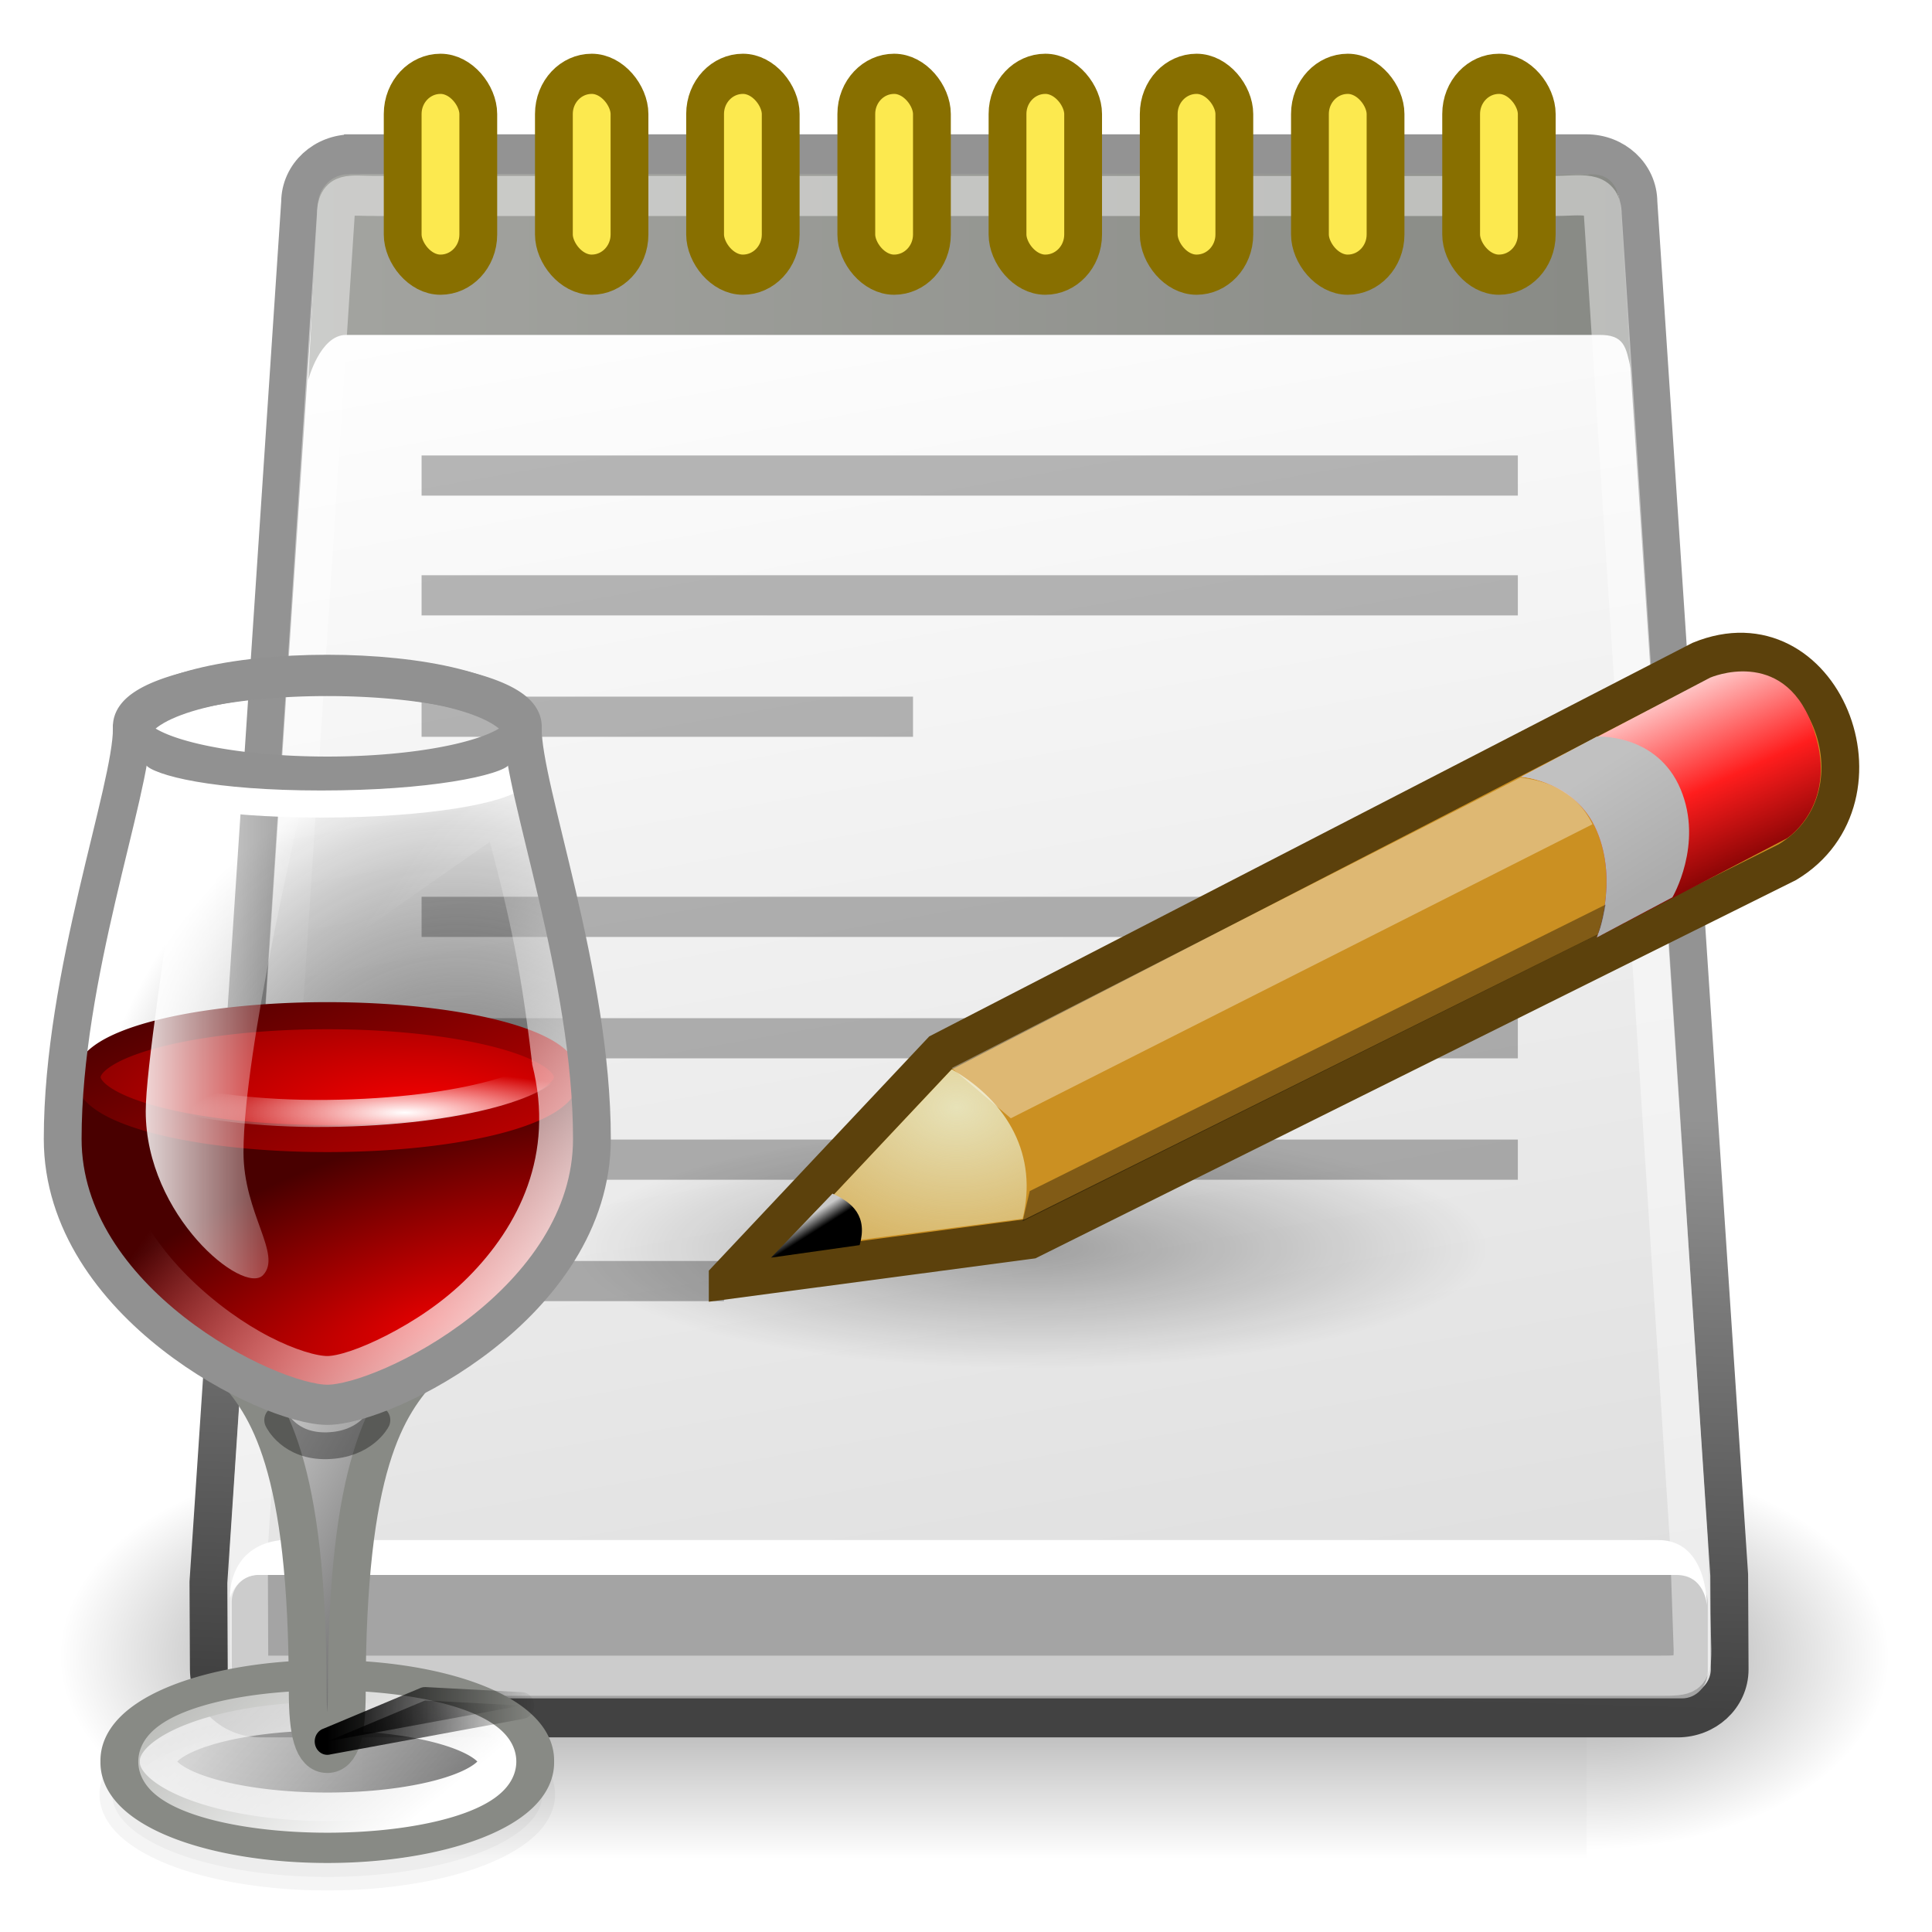 <?xml version="1.0" encoding="UTF-8" standalone="no"?>
<!-- Created with Inkscape (http://www.inkscape.org/) -->

<svg
   xmlns:dc="http://purl.org/dc/elements/1.1/"
   xmlns:cc="http://creativecommons.org/ns#"
   xmlns:rdf="http://www.w3.org/1999/02/22-rdf-syntax-ns#"
   xmlns:svg="http://www.w3.org/2000/svg"
   xmlns="http://www.w3.org/2000/svg"
   xmlns:xlink="http://www.w3.org/1999/xlink"
   xmlns:sodipodi="http://sodipodi.sourceforge.net/DTD/sodipodi-0.dtd"
   xmlns:inkscape="http://www.inkscape.org/namespaces/inkscape"
   width="512"
   height="512"
   id="svg4640"
   version="1.1"
   inkscape:version="0.91 r13725"
   viewBox="0 0 512 512"
   sodipodi:docname="notepad.svg">
  <defs
     id="defs4642">
    <linearGradient
       inkscape:collect="always"
       xlink:href="#linearGradient4001"
       id="linearGradient3315"
       gradientUnits="userSpaceOnUse"
       gradientTransform="matrix(0.067,0,0,0.041,8.377,29.939)"
       x1="302.86"
       y1="366.65"
       x2="302.86"
       y2="609.51" />
    <linearGradient
       id="linearGradient4001"
       y2="609.51"
       gradientUnits="userSpaceOnUse"
       x2="302.86"
       gradientTransform="matrix(0.067,0,0,0.041,8.377,29.939)"
       y1="366.65"
       x1="302.86">
      <stop
         id="stop5050-9"
         stop-color="#000"
         stop-opacity="0"
         offset="0" />
      <stop
         id="stop5056-0"
         stop-color="#000"
         offset="0.5" />
      <stop
         id="stop5052-8"
         stop-color="#000"
         stop-opacity="0"
         offset="1" />
    </linearGradient>
    <radialGradient
       inkscape:collect="always"
       xlink:href="#linearGradient5060"
       id="radialGradient3317"
       gradientUnits="userSpaceOnUse"
       gradientTransform="matrix(0.067,0,0,0.041,8.39,29.939)"
       cx="605.71"
       cy="486.65"
       r="117.14" />
    <linearGradient
       id="linearGradient5060">
      <stop
         id="stop5062"
         stop-color="#000"
         offset="0" />
      <stop
         id="stop5064"
         stop-color="#000"
         stop-opacity="0"
         offset="1" />
    </linearGradient>
    <radialGradient
       inkscape:collect="always"
       xlink:href="#linearGradient5060"
       id="radialGradient3319"
       gradientUnits="userSpaceOnUse"
       gradientTransform="matrix(-0.067,0,0,0.041,56.848,29.939)"
       cx="605.71"
       cy="486.65"
       r="117.14" />
    <linearGradient
       inkscape:collect="always"
       xlink:href="#linearGradient3990"
       id="linearGradient3321"
       gradientUnits="userSpaceOnUse"
       gradientTransform="matrix(1.138,0,0,1,6.333,8)"
       x1="21.043"
       y1="42.833"
       x2="14.284"
       y2="6.833" />
    <linearGradient
       id="linearGradient3990"
       y2="6.833"
       gradientUnits="userSpaceOnUse"
       x2="14.284"
       gradientTransform="matrix(1.138,0,0,1,6.333,8)"
       y1="42.833"
       x1="21.043">
      <stop
         id="stop2857-6"
         stop-color="#dfdfdf"
         offset="0" />
      <stop
         id="stop2859-3"
         stop-color="#FFF"
         offset="1" />
    </linearGradient>
    <linearGradient
       inkscape:collect="always"
       xlink:href="#linearGradient3992"
       id="linearGradient3323"
       gradientUnits="userSpaceOnUse"
       gradientTransform="translate(8.994,8)"
       x1="26.612"
       y1="28.083"
       x2="26.228"
       y2="42.833" />
    <linearGradient
       id="linearGradient3992"
       y2="42.833"
       gradientUnits="userSpaceOnUse"
       x2="26.228"
       gradientTransform="translate(8.994,8)"
       y1="28.083"
       x1="26.612">
      <stop
         id="stop2875-5"
         stop-color="#939393"
         offset="0" />
      <stop
         id="stop2877-6"
         stop-color="#424242"
         offset="1" />
    </linearGradient>
    <radialGradient
       inkscape:collect="always"
       xlink:href="#radialGradient3987"
       id="radialGradient3325"
       gradientUnits="userSpaceOnUse"
       gradientTransform="matrix(0.617,0,0,0.153,19.608,33.549)"
       cx="23.562"
       cy="40.438"
       r="19.562" />
    <radialGradient
       id="radialGradient3987"
       gradientUnits="userSpaceOnUse"
       cy="40.438"
       cx="23.562"
       gradientTransform="matrix(0.617,0,0,0.153,19.608,33.549)"
       r="19.562">
      <stop
         id="stop2867-1"
         stop-color="#000"
         offset="0" />
      <stop
         id="stop2869-5"
         stop-color="#000"
         stop-opacity="0"
         offset="1" />
    </radialGradient>
    <linearGradient
       inkscape:collect="always"
       xlink:href="#linearGradient3982"
       id="linearGradient3327"
       gradientUnits="userSpaceOnUse"
       gradientTransform="translate(8.994,8)"
       x1="6"
       y1="7.562"
       x2="40.984"
       y2="7.562" />
    <linearGradient
       id="linearGradient3982"
       y2="7.562"
       gradientUnits="userSpaceOnUse"
       x2="40.984"
       gradientTransform="translate(8.994,8)"
       y1="7.562"
       x1="6">
      <stop
         id="stop2921-8"
         stop-color="#a3a4a0"
         offset="0" />
      <stop
         id="stop2923-4"
         stop-color="#888a85"
         offset="1" />
    </linearGradient>
    <linearGradient
       inkscape:collect="always"
       xlink:href="#linearGradient3962"
       id="linearGradient3329"
       gradientUnits="userSpaceOnUse"
       gradientTransform="translate(3.082,8)"
       x1="48.906"
       y1="17.376"
       x2="50.988"
       y2="22.251" />
    <linearGradient
       id="linearGradient3962"
       y2="22.251"
       gradientUnits="userSpaceOnUse"
       x2="50.988"
       gradientTransform="translate(3.082,8)"
       y1="17.376"
       x1="48.906">
      <stop
         id="stop2968-1"
         stop-color="#ffd1d1"
         offset="0" />
      <stop
         id="stop3006-0"
         stop-color="#ff1d1d"
         offset="0.5" />
      <stop
         id="stop2970-3"
         stop-color="#6f0000"
         offset="1" />
    </linearGradient>
    <linearGradient
       inkscape:collect="always"
       xlink:href="#linearGradient3959"
       id="linearGradient3331"
       gradientUnits="userSpaceOnUse"
       gradientTransform="translate(3.082,8)"
       x1="46"
       y1="19.812"
       x2="47.688"
       y2="22.625" />
    <linearGradient
       id="linearGradient3959"
       y2="22.625"
       gradientUnits="userSpaceOnUse"
       x2="47.688"
       gradientTransform="translate(3.082,8)"
       y1="19.812"
       x1="46">
      <stop
         id="stop2976"
         stop-color="#c1c1c1"
         offset="0" />
      <stop
         id="stop2978"
         stop-color="#acacac"
         offset="1" />
    </linearGradient>
    <radialGradient
       inkscape:collect="always"
       xlink:href="#radialGradient3956"
       id="radialGradient3333"
       gradientUnits="userSpaceOnUse"
       gradientTransform="matrix(2.924,0,0,2.03,-52.804,-19.884)"
       cx="29.053"
       cy="27.641"
       r="3.241" />
    <radialGradient
       id="radialGradient3956"
       gradientUnits="userSpaceOnUse"
       cy="27.641"
       cx="29.053"
       gradientTransform="matrix(2.924,0,0,2.03,-52.804,-19.884)"
       r="3.241">
      <stop
         id="stop2986-4"
         stop-color="#e7e2b8"
         offset="0" />
      <stop
         id="stop2988-4"
         stop-color="#e7e2b8"
         stop-opacity="0"
         offset="1" />
    </radialGradient>
    <linearGradient
       inkscape:collect="always"
       xlink:href="#linearGradient3953"
       id="linearGradient3335"
       gradientUnits="userSpaceOnUse"
       gradientTransform="translate(2.925,8.125)"
       x1="25.719"
       y1="31.047"
       x2="25.515"
       y2="30.703" />
    <linearGradient
       id="linearGradient3953"
       y2="30.703"
       gradientUnits="userSpaceOnUse"
       x2="25.515"
       gradientTransform="translate(2.925,8.125)"
       y1="31.047"
       x1="25.719">
      <stop
         id="stop2996-4"
         stop-color="#000"
         offset="0" />
      <stop
         id="stop2998-7"
         stop-color="#c9c9c9"
         offset="1" />
    </linearGradient>
    <radialGradient
       inkscape:collect="always"
       xlink:href="#radialGradient3948"
       id="radialGradient3337"
       gradientUnits="userSpaceOnUse"
       gradientTransform="matrix(0.421,0,0,0.104,-0.9,34.626)"
       cx="37.375"
       cy="33.188"
       r="14.625" />
    <radialGradient
       id="radialGradient3948"
       gradientUnits="userSpaceOnUse"
       cy="33.188"
       cx="37.375"
       gradientTransform="matrix(0.421,0,0,0.104,-0.9,34.626)"
       r="14.625">
      <stop
         id="stop4335-3"
         stop-color="#000"
         offset="0" />
      <stop
         id="stop4337-1"
         stop-color="#000"
         stop-opacity="0"
         offset="1" />
    </radialGradient>
    <radialGradient
       inkscape:collect="always"
       xlink:href="#radialGradient3944"
       id="radialGradient3339"
       gradientUnits="userSpaceOnUse"
       gradientTransform="matrix(1.591,-0.078,0.099,1.958,-26.882,-1.554)"
       cx="27.5"
       cy="22.614"
       r="6.5" />
    <radialGradient
       id="radialGradient3944"
       gradientUnits="userSpaceOnUse"
       cy="22.614"
       cx="27.5"
       gradientTransform="matrix(1.591,-0.078,0.099,1.958,-26.882,-1.554)"
       r="6.5">
      <stop
         id="stop3348-5"
         stop-color="#737373"
         offset="0" />
      <stop
         id="stop3350-9"
         stop-color="#000"
         stop-opacity="0"
         offset="1" />
    </radialGradient>
    <linearGradient
       inkscape:collect="always"
       xlink:href="#linearGradient3941"
       id="linearGradient3341"
       gradientUnits="userSpaceOnUse"
       gradientTransform="matrix(1.274,0,0,1.029,-13.813,41.195)"
       x1="27.681"
       y1="14.243"
       x2="21.44"
       y2="9.277" />
    <linearGradient
       id="linearGradient3941"
       y2="9.277"
       gradientUnits="userSpaceOnUse"
       x2="21.44"
       gradientTransform="matrix(1.274,0,0,1.029,-13.813,41.195)"
       y1="14.243"
       x1="27.681">
      <stop
         id="stop3230-2"
         stop-color="#373737"
         offset="0" />
      <stop
         id="stop3232-1"
         stop-color="#cfcfcf"
         stop-opacity="0.678"
         offset="1" />
    </linearGradient>
    <linearGradient
       inkscape:collect="always"
       xlink:href="#linearGradient3198"
       id="linearGradient3343"
       gradientUnits="userSpaceOnUse"
       gradientTransform="matrix(1.282,0,0,0.94,-13.982,42.174)"
       x1="25.269"
       y1="12.038"
       x2="17.799"
       y2="5.035" />
    <linearGradient
       id="linearGradient3198">
      <stop
         id="stop3200"
         stop-color="#FFF"
         offset="0" />
      <stop
         id="stop3202"
         stop-color="#FFF"
         stop-opacity="0"
         offset="1" />
    </linearGradient>
    <linearGradient
       inkscape:collect="always"
       xlink:href="#linearGradient3935"
       id="linearGradient3345"
       gradientUnits="userSpaceOnUse"
       gradientTransform="matrix(1.034,0,0,1.02,-9.321,16.104)"
       x1="29"
       y1="33"
       x2="19"
       y2="27" />
    <linearGradient
       id="linearGradient3935"
       y2="27"
       gradientUnits="userSpaceOnUse"
       x2="19"
       gradientTransform="matrix(1.034,0,0,1.02,-9.321,16.104)"
       y1="33"
       x1="29">
      <stop
         id="stop3222-4"
         stop-color="#373737"
         offset="0" />
      <stop
         id="stop3224-1"
         stop-color="#FFF"
         offset="1" />
    </linearGradient>
    <radialGradient
       inkscape:collect="always"
       xlink:href="#radialGradient3932"
       id="radialGradient3347"
       gradientUnits="userSpaceOnUse"
       gradientTransform="matrix(0.981,-0.322,0.119,0.352,-11.069,40.765)"
       cx="26.625"
       cy="26.577"
       r="12.5" />
    <radialGradient
       id="radialGradient3932"
       gradientUnits="userSpaceOnUse"
       cy="26.577"
       cx="26.625"
       gradientTransform="matrix(0.981,-0.322,0.119,0.352,-11.069,40.765)"
       r="12.5">
      <stop
         id="stop3191-5"
         stop-color="#e40000"
         offset="0" />
      <stop
         id="stop3193-9"
         stop-color="#490000"
         offset="1" />
    </radialGradient>
    <radialGradient
       inkscape:collect="always"
       xlink:href="#radialGradient3927"
       id="radialGradient3349"
       gradientUnits="userSpaceOnUse"
       gradientTransform="matrix(1.282,0,0,0.465,-13.982,30.358)"
       cx="25.017"
       cy="13.192"
       r="9.751" />
    <radialGradient
       id="radialGradient3927"
       gradientUnits="userSpaceOnUse"
       cy="13.192"
       cx="25.017"
       gradientTransform="matrix(1.282,0,0,0.465,-13.982,30.358)"
       r="9.751">
      <stop
         id="stop3173-5"
         stop-color="#fd0000"
         offset="0" />
      <stop
         id="stop3175-3"
         stop-color="#6a0000"
         offset="1" />
    </radialGradient>
    <linearGradient
       inkscape:collect="always"
       xlink:href="#linearGradient3929"
       id="linearGradient3351"
       gradientUnits="userSpaceOnUse"
       gradientTransform="matrix(1.282,0,0,0.94,-13.982,25.137)"
       x1="27.217"
       y1="15.984"
       x2="22.036"
       y2="7.135" />
    <linearGradient
       id="linearGradient3929"
       y2="7.135"
       gradientUnits="userSpaceOnUse"
       x2="22.036"
       gradientTransform="matrix(1.282,0,0,0.94,-13.982,25.137)"
       y1="15.984"
       x1="27.217">
      <stop
         id="stop4404-8"
         stop-color="#e80000"
         offset="0" />
      <stop
         id="stop4406-3"
         stop-color="#490000"
         offset="1" />
    </linearGradient>
    <linearGradient
       inkscape:collect="always"
       xlink:href="#linearGradient3198"
       id="linearGradient3353"
       gradientUnits="userSpaceOnUse"
       gradientTransform="matrix(1.029,0,0,1.029,-9.169,16.155)"
       x1="30.376"
       y1="25.27"
       x2="22"
       y2="19" />
    <linearGradient
       inkscape:collect="always"
       xlink:href="#linearGradient3198"
       id="linearGradient3355"
       gradientUnits="userSpaceOnUse"
       gradientTransform="matrix(1.034,0,0,1.02,-8.437,15.425)"
       x1="17.605"
       y1="18.312"
       x2="23"
       y2="18.312" />
    <radialGradient
       inkscape:collect="always"
       xlink:href="#radialGradient3916"
       id="radialGradient3357"
       gradientUnits="userSpaceOnUse"
       gradientTransform="matrix(1.034,0,0,0.187,-1.06,33.705)"
       cx="18"
       cy="14.19"
       r="5.505" />
    <radialGradient
       id="radialGradient3916"
       gradientUnits="userSpaceOnUse"
       cy="14.19"
       cx="18"
       gradientTransform="matrix(1.034,0,0,0.187,-1.06,33.705)"
       r="5.505">
      <stop
         id="stop3454-8"
         stop-color="#FFF"
         offset="0" />
      <stop
         id="stop3456-9"
         stop-color="#FFF"
         stop-opacity="0"
         offset="1" />
    </radialGradient>
    <linearGradient
       inkscape:collect="always"
       xlink:href="#linearGradient3910"
       id="linearGradient3359"
       gradientUnits="userSpaceOnUse"
       gradientTransform="matrix(1.034,0,0,1.02,-1.048,23.974)"
       x1="16"
       y1="27.5"
       x2="20.5"
       y2="25.5" />
    <linearGradient
       id="linearGradient3910"
       y2="25.5"
       gradientUnits="userSpaceOnUse"
       x2="20.5"
       gradientTransform="matrix(1.034,0,0,1.02,-1.048,23.974)"
       y1="27.5"
       x1="16">
      <stop
         id="stop3375-4"
         stop-color="#000"
         offset="0" />
      <stop
         id="stop3377-3"
         stop-color="#373737"
         stop-opacity="0"
         offset="1" />
    </linearGradient>
    <linearGradient
       inkscape:collect="always"
       xlink:href="#linearGradient3912"
       id="linearGradient3361"
       gradientUnits="userSpaceOnUse"
       gradientTransform="matrix(1.034,0,0,1.02,-1.048,23.974)"
       x1="16"
       y1="27"
       x2="21.5"
       y2="27" />
    <linearGradient
       id="linearGradient3912"
       y2="27"
       gradientUnits="userSpaceOnUse"
       x2="21.5"
       gradientTransform="matrix(1.034,0,0,1.02,-1.048,23.974)"
       y1="27"
       x1="16">
      <stop
         id="stop3444-3"
         stop-color="#000"
         offset="0" />
      <stop
         id="stop3446-8"
         stop-color="#000"
         stop-opacity="0"
         offset="1" />
    </linearGradient>
  </defs>
  <sodipodi:namedview
     id="base"
     pagecolor="#ffffff"
     bordercolor="#666666"
     borderopacity="1.0"
     inkscape:pageopacity="0.0"
     inkscape:pageshadow="2"
     inkscape:zoom="0.6875"
     inkscape:cx="16.183704"
     inkscape:cy="219.98902"
     inkscape:current-layer="layer1"
     showgrid="true"
     inkscape:document-units="px"
     inkscape:grid-bbox="true"
     inkscape:window-width="1410"
     inkscape:window-height="855"
     inkscape:window-x="30"
     inkscape:window-y="0"
     inkscape:window-maximized="1" />
  <g
     id="layer1"
     inkscape:label="Layer 1"
     inkscape:groupmode="layer"
     transform="translate(0,448)">
    <g
       id="g3219"
       transform="matrix(10.018,0,0,10.646,-68.54,-540.221)">
      <rect
         x="16.426"
         y="45.009"
         width="32.386"
         height="9.982"
         id="rect3221"
         style="opacity:0.402;fill:url(#linearGradient3315);fill-rule:nonzero" />
      <path
         d="m 48.812,45.009 0,9.982 c 3.454,0.019 8.35,-2.236 8.35,-4.991 0,-2.755 -3.854,-4.99 -8.35,-4.99 z"
         id="path3223"
         style="opacity:0.402;fill:url(#radialGradient3317);fill-rule:nonzero"
         inkscape:connector-curvature="0" />
      <path
         d="m 16.426,45.009 0,9.982 c -3.454,0.019 -8.35,-2.236 -8.35,-4.991 0,-2.755 3.854,-4.99 8.35,-4.99 z"
         id="path3225"
         style="opacity:0.402;fill:url(#radialGradient3319);fill-rule:nonzero"
         inkscape:connector-curvature="0" />
      <path
         stroke-miterlimit="4"
         d="m 16.158,12.506 32.649,0 c 0.763,0 1.377,0.532 1.377,1.194 0,0 2.401,34.169 2.401,34.169 0,0 0.012,2.348 0.012,2.348 0,0.661 -0.614,1.194 -1.377,1.194 l -37.477,0 c -0.763,0 -1.377,-0.532 -1.377,-1.194 l -0.011,-2.167 2.425,-34.349 c 0,-0.661 0.614,-1.194 1.377,-1.194 z"
         id="path3227"
         style="fill:url(#linearGradient3321);fill-rule:evenodd;stroke:url(#linearGradient3323);stroke-width:1;stroke-linecap:butt;stroke-linejoin:miter;stroke-miterlimit:4;stroke-dashoffset:0"
         inkscape:connector-curvature="0" />
      <path
         d="m 46.2,39.75 a 12.062,3 0 0 1 -24.125,0 12.062,3 0 1 1 24.125,0 z"
         id="path3229"
         style="opacity:0.316;fill:url(#radialGradient3325);fill-rule:evenodd"
         inkscape:connector-curvature="0" />
      <rect
         x="12.971"
         y="47.868"
         width="39.048"
         height="3.072"
         ry="0.679"
         rx="0.679"
         id="rect3231"
         style="fill:#a4a4a4;fill-rule:evenodd" />
      <path
         d="m 12.921,48.443 c 0,0 0.151,-0.53 0.704,-0.575 l 37.565,0 c 0.754,0 0.805,0.751 0.805,0.751 0,0 0.024,-1.62 -1.284,-1.62 l -36.412,0 c -1.006,0.088 -1.377,0.78 -1.377,1.443 z"
         id="path3233"
         inkscape:connector-curvature="0"
         style="fill:#ffffff;fill-rule:evenodd" />
      <path
         d="m 15.244,13.734 -0.25,4.391 c 0,0 0.312,-1.125 1,-1.125 l 33.125,0 c 0.703,-0.016 0.734,0.312 0.859,0.828 0,0 -0.25,-3.875 -0.25,-3.875 -0.031,-0.547 -0.218,-0.953 -0.781,-0.953 l -32.891,0 c -0.453,0 -0.766,0.344 -0.812,0.734 z"
         id="path3235"
         style="fill:url(#linearGradient3327);fill-rule:evenodd"
         inkscape:connector-curvature="0" />
      <path
         stroke-miterlimit="4"
         d="m 16.807,13.54 31.132,0 c 0.722,0 1.303,-0.152 1.303,0.474 0,0 2.274,33.009 2.274,33.009 0,0 0.1,2.709 0.1,2.709 0,0.626 -0.139,0.644 -0.861,0.644 l -36.899,0 c -0.413,0 -0.419,-0.106 -0.419,-0.512 l -0.011,-2.67 2.296,-33.148 c 0,-0.626 0.363,-0.505 1.085,-0.505 z"
         id="path3237"
         inkscape:connector-curvature="0"
         style="opacity:0.439;fill:none;stroke:#ffffff;stroke-width:1;stroke-linecap:butt;stroke-linejoin:miter;stroke-miterlimit:4;stroke-dashoffset:0" />
      <rect
         x="17.494"
         y="10.5"
         stroke-miterlimit="4"
         width="2"
         height="5"
         ry="1"
         rx="1"
         style="fill:#fce94f;fill-rule:evenodd;stroke:#886f00;stroke-width:1;stroke-linecap:butt;stroke-linejoin:miter;stroke-miterlimit:4;stroke-dasharray:none;stroke-dashoffset:0"
         id="rect3239" />
      <rect
         x="21.494"
         y="10.5"
         stroke-miterlimit="4"
         width="2"
         height="5"
         ry="1"
         rx="1"
         style="fill:#fce94f;fill-rule:evenodd;stroke:#886f00;stroke-width:1;stroke-linecap:butt;stroke-linejoin:miter;stroke-miterlimit:4;stroke-dasharray:none;stroke-dashoffset:0"
         id="rect3241" />
      <rect
         x="25.494"
         y="10.5"
         stroke-miterlimit="4"
         width="2"
         height="5"
         ry="1"
         rx="1"
         style="fill:#fce94f;fill-rule:evenodd;stroke:#886f00;stroke-width:1;stroke-linecap:butt;stroke-linejoin:miter;stroke-miterlimit:4;stroke-dasharray:none;stroke-dashoffset:0"
         id="rect3243" />
      <rect
         x="29.494"
         y="10.5"
         stroke-miterlimit="4"
         width="2"
         height="5"
         ry="1"
         rx="1"
         style="fill:#fce94f;fill-rule:evenodd;stroke:#886f00;stroke-width:1;stroke-linecap:butt;stroke-linejoin:miter;stroke-miterlimit:4;stroke-dasharray:none;stroke-dashoffset:0"
         id="rect3245" />
      <rect
         x="33.494"
         y="10.5"
         stroke-miterlimit="4"
         width="2"
         height="5"
         ry="1"
         rx="1"
         style="fill:#fce94f;fill-rule:evenodd;stroke:#886f00;stroke-width:1;stroke-linecap:butt;stroke-linejoin:miter;stroke-miterlimit:4;stroke-dasharray:none;stroke-dashoffset:0"
         id="rect3247" />
      <rect
         x="37.494"
         y="10.5"
         stroke-miterlimit="4"
         width="2"
         height="5"
         ry="1"
         rx="1"
         style="fill:#fce94f;fill-rule:evenodd;stroke:#886f00;stroke-width:1;stroke-linecap:butt;stroke-linejoin:miter;stroke-miterlimit:4;stroke-dasharray:none;stroke-dashoffset:0"
         id="rect3249" />
      <rect
         x="41.494"
         y="10.5"
         stroke-miterlimit="4"
         width="2"
         height="5"
         ry="1"
         rx="1"
         style="fill:#fce94f;fill-rule:evenodd;stroke:#886f00;stroke-width:1;stroke-linecap:butt;stroke-linejoin:miter;stroke-miterlimit:4;stroke-dasharray:none;stroke-dashoffset:0"
         id="rect3251" />
      <rect
         x="45.494"
         y="10.5"
         stroke-miterlimit="4"
         width="2"
         height="5"
         ry="1"
         rx="1"
         style="fill:#fce94f;fill-rule:evenodd;stroke:#886f00;stroke-width:1;stroke-linecap:butt;stroke-linejoin:miter;stroke-miterlimit:4;stroke-dasharray:none;stroke-dashoffset:0"
         id="rect3253" />
      <rect
         x="17.994"
         y="20"
         width="29"
         height="1"
         id="rect3255"
         style="opacity:0.281;fill:#000000;fill-rule:evenodd" />
      <rect
         x="17.994"
         y="22.982"
         width="29"
         height="1"
         id="rect3257"
         style="opacity:0.281;fill:#000000;fill-rule:evenodd" />
      <rect
         x="17.994"
         y="26.004"
         width="13"
         height="1"
         id="rect3259"
         style="opacity:0.281;fill:#000000;fill-rule:evenodd" />
      <rect
         x="17.994"
         y="30.986"
         width="29"
         height="1"
         id="rect3261"
         style="opacity:0.281;fill:#000000;fill-rule:evenodd" />
      <rect
         x="17.994"
         y="34.008"
         width="29"
         height="1"
         id="rect3263"
         style="opacity:0.281;fill:#000000;fill-rule:evenodd" />
      <rect
         x="17.994"
         y="37.03"
         width="29"
         height="1"
         id="rect3265"
         style="opacity:0.281;fill:#000000;fill-rule:evenodd" />
      <rect
         x="17.994"
         y="40.052"
         width="8"
         height="1"
         id="rect3267"
         style="opacity:0.281;fill:#000000;fill-rule:evenodd" />
      <path
         stroke-miterlimit="4"
         d="m 26.092,40.5 5.625,-5.625 20.094,-9.75 c 3.25,-1.25 5.188,3.375 2.312,5 l -20.031,9.375 -8,1 z"
         style="fill:#cb9022;fill-rule:evenodd;stroke:#5c410c;stroke-width:1;stroke-linecap:butt;stroke-linejoin:miter;stroke-miterlimit:4;stroke-dasharray:none;stroke-dashoffset:0"
         id="path3269"
         inkscape:connector-curvature="0" />
      <path
         d="m 47.082,28 c 0,0 1.438,0.094 2,1.344 0.579,1.288 0,2.656 0,2.656 l 5.031,-2.469 c 0,0 1.452,-0.881 0.656,-2.844 -0.785,-1.936 -2.688,-1.156 -2.688,-1.156 l -5,2.469 z"
         id="path3271"
         style="fill:url(#linearGradient3329);fill-rule:evenodd"
         inkscape:connector-curvature="0" />
      <path
         d="m 47.082,28 c 0,0 1.438,0.094 2,1.344 0.579,1.288 0,2.656 0,2.656 l 2,-1 c 0,0 0.827,-1.319 0.219,-2.688 -0.626,-1.406 -2.219,-1.312 -2.219,-1.312 l -2,1 z"
         id="path3273"
         style="fill:url(#linearGradient3331);fill-rule:evenodd"
         inkscape:connector-curvature="0" />
      <path
         d="m 27.519,39.781 4.5,-4.5 c 1.5,0.812 2.281,2.156 1.875,3.719 l -6.375,0.781 z"
         id="path3275"
         style="fill:url(#radialGradient3333);fill-rule:evenodd"
         inkscape:connector-curvature="0" />
      <path
         d="m 28.863,38.375 -1.625,1.594 2.344,-0.312 c 0.219,-0.719 -0.188,-1.062 -0.719,-1.281 z"
         id="path3277"
         style="fill:url(#linearGradient3335);fill-rule:evenodd"
         inkscape:connector-curvature="0" />
      <path
         d="m 32.019,35.25 1.562,1.25 15.387,-7.319 c -0.445,-0.856 -1.242,-1.084 -1.903,-1.162 l -15.047,7.231 z"
         id="path3279"
         inkscape:connector-curvature="0"
         style="fill:#ffffff;fill-opacity:0.364;fill-rule:evenodd" />
      <path
         d="m 33.894,39.062 0.188,-0.75 15.231,-7.13 c 0,0 -0.11,0.614 -0.216,0.749 l -15.203,7.131 z"
         id="path3281"
         inkscape:connector-curvature="0"
         style="fill:#000000;fill-opacity:0.364;fill-rule:evenodd" />
      <path
         d="m 20.976,38.083 a 6.153,1.524 0 0 1 -12.305,0 6.153,1.524 0 1 1 12.305,0 z"
         id="path3283"
         style="opacity:0.07;fill:url(#radialGradient3337)"
         inkscape:connector-curvature="0" />
      <path
         stroke-miterlimit="0"
         d="m 21.188,53.331 a 5.688,2.053 0 0 1 -11.376,0 5.688,2.053 0 1 1 11.376,0 z"
         style="opacity:0.2;fill:#000000;stroke:#000000;stroke-width:0.674;stroke-linecap:round;stroke-linejoin:round;stroke-miterlimit:0;stroke-dasharray:none;filter:url(#filter3436)"
         id="path3285"
         inkscape:connector-curvature="0" />
      <path
         d="m 20.671,26.809 c -0.517,-1.02 -9.825,-1.02 -10.342,0 0,1.529 -1.551,6.117 -1.551,10.196 0,4.078 5.171,6.627 6.722,6.627 1.551,0 6.722,-2.549 6.722,-6.627 0,-4.078 -1.551,-8.666 -1.551,-10.196 z"
         id="path3287"
         style="fill:url(#radialGradient3339);fill-rule:evenodd"
         inkscape:connector-curvature="0" />
      <path
         stroke-miterlimit="0"
         d="m 20.978,52.512 a 5.479,1.978 0 1 1 -10.957,0 5.479,1.978 0 1 1 10.957,0 z"
         style="fill:url(#linearGradient3341);stroke:#888a85;stroke-width:1.043;stroke-linecap:round;stroke-linejoin:round;stroke-miterlimit:0;stroke-dasharray:none"
         id="path3289"
         inkscape:connector-curvature="0" />
      <path
         stroke-miterlimit="0"
         d="m 20,52.512 a 4.5,1.272 0 1 1 -9,0 4.5,1.272 0 1 1 9,0 z"
         style="fill:none;stroke:url(#linearGradient3343);stroke-width:1;stroke-linecap:round;stroke-linejoin:round;stroke-miterlimit:0;stroke-dasharray:none"
         id="path3291"
         inkscape:connector-curvature="0" />
      <path
         d="m 12.914,42.612 c 1.034,1.02 2.068,2.549 2.068,8.156 0,1.02 0.14,1.529 0.517,1.529 0.377,0 0.517,-0.51 0.517,-1.529 0,-5.608 1.034,-7.137 2.068,-8.156"
         id="path3293"
         style="fill:url(#linearGradient3345);fill-rule:evenodd;stroke:#888a85;stroke-width:1;stroke-linecap:round;stroke-linejoin:miter"
         inkscape:connector-curvature="0" />
      <path
         d="m 8.5,35.512 c 0,6 5.449,8.12 7,8.12 1.551,0 7,-2.12 7,-8.12"
         id="path3295"
         style="fill:url(#radialGradient3347);fill-rule:evenodd"
         inkscape:connector-curvature="0" />
      <path
         stroke-miterlimit="0"
         d="m 21.833,35.475 a 6.333,1.529 0 0 1 -12.667,0 6.333,1.529 0 1 1 12.667,0 z"
         style="fill:url(#radialGradient3349);stroke:url(#linearGradient3351);stroke-width:0.674;stroke-linecap:round;stroke-linejoin:round;stroke-miterlimit:0;stroke-dasharray:none"
         id="path3297"
         inkscape:connector-curvature="0" />
      <path
         d="m 20.094,28.825 -10.5,6.906 c -0.472,2.107 0.576,3.884 1.969,5.156 0.7,0.639 1.478,1.155 2.188,1.5 0.71,0.345 1.365,0.531 1.75,0.531 0.385,0 1.046,-0.208 1.781,-0.562 0.735,-0.355 1.561,-0.852 2.281,-1.531 1.44,-1.358 2.499,-3.323 1.844,-5.781 -0.002,-0.01 -0.002,-0.021 0,-0.031 -0.326,-2.61 -0.671,-3.938 -1.312,-6.188 z"
         id="path3299"
         style="fill:none;stroke:url(#linearGradient3353);stroke-width:1;stroke-linecap:round;stroke-linejoin:miter"
         inkscape:connector-curvature="0" />
      <path
         d="m 11.731,28.679 3.103,0 c 0,0 -1.551,6.117 -1.551,8.666 0,1.529 1.034,2.549 0.517,3.059 -0.517,0.51 -3.103,-1.479 -3.103,-4.078 0,-1.02 0.517,-4.078 1.034,-7.647 z"
         id="path3301"
         style="fill:url(#linearGradient3355);fill-rule:evenodd"
         inkscape:connector-curvature="0" />
      <path
         stroke-miterlimit="0"
         d="M 20.684,26.739 A 5.184,1.24 0 1 1 20.683,26.718"
         style="fill:none;stroke:#919191;stroke-width:0.974;stroke-linecap:round;stroke-linejoin:round;stroke-miterlimit:0;stroke-dasharray:none"
         id="path3303"
         inkscape:connector-curvature="0" />
      <path
         stroke-miterlimit="0"
         d="m 20.5,27.977 c -0.333,0.333 -2.308,0.7 -5.162,0.7 -2.854,0 -4.504,-0.367 -4.838,-0.7"
         id="path3305"
         inkscape:connector-curvature="0"
         style="fill:none;stroke:#ffffff;stroke-width:0.674;stroke-linecap:round;stroke-linejoin:round;stroke-miterlimit:0" />
      <path
         stroke-miterlimit="0"
         d="m 21.5,35.012 c 0,0.57 -2.333,1.333 -6.013,1.367 -3.679,0.033 -5.987,-0.796 -5.987,-1.367"
         id="path3307"
         style="fill:none;stroke:url(#radialGradient3357);stroke-width:0.674;stroke-linecap:round;stroke-linejoin:round;stroke-miterlimit:0"
         inkscape:connector-curvature="0" />
      <path
         d="m 14.167,44.012 c 0,0 0.333,0.667 1.333,0.639 1,-0.027 1.333,-0.639 1.333,-0.639"
         id="path3309"
         inkscape:connector-curvature="0"
         style="opacity:0.35;fill:none;stroke:#000000;stroke-width:0.667px;stroke-linecap:round;stroke-linejoin:round" />
      <path
         d="m 15.5,52.012 2.586,-1.02 2.553,0.127 -5.139,0.892 z"
         id="path3311"
         style="fill:url(#linearGradient3359);fill-rule:evenodd;stroke:url(#linearGradient3361);stroke-width:0.667px;stroke-linecap:round;stroke-linejoin:round;filter:url(#filter3391)"
         inkscape:connector-curvature="0" />
      <path
         d="M 20.671,26.809 C 20,25.012 11,25.012 10.329,26.809 c 0,1.529 -1.829,6.125 -1.829,10.203 0,4.078 5.449,6.62 7,6.62 1.551,0 7,-2.541 7,-6.62 0,-4.078 -1.829,-8.674 -1.829,-10.203 z"
         id="path3313"
         inkscape:connector-curvature="0"
         style="fill:none;stroke:#919191;stroke-width:1;stroke-linecap:round;stroke-linejoin:miter" />
    </g>
  </g>
</svg>
